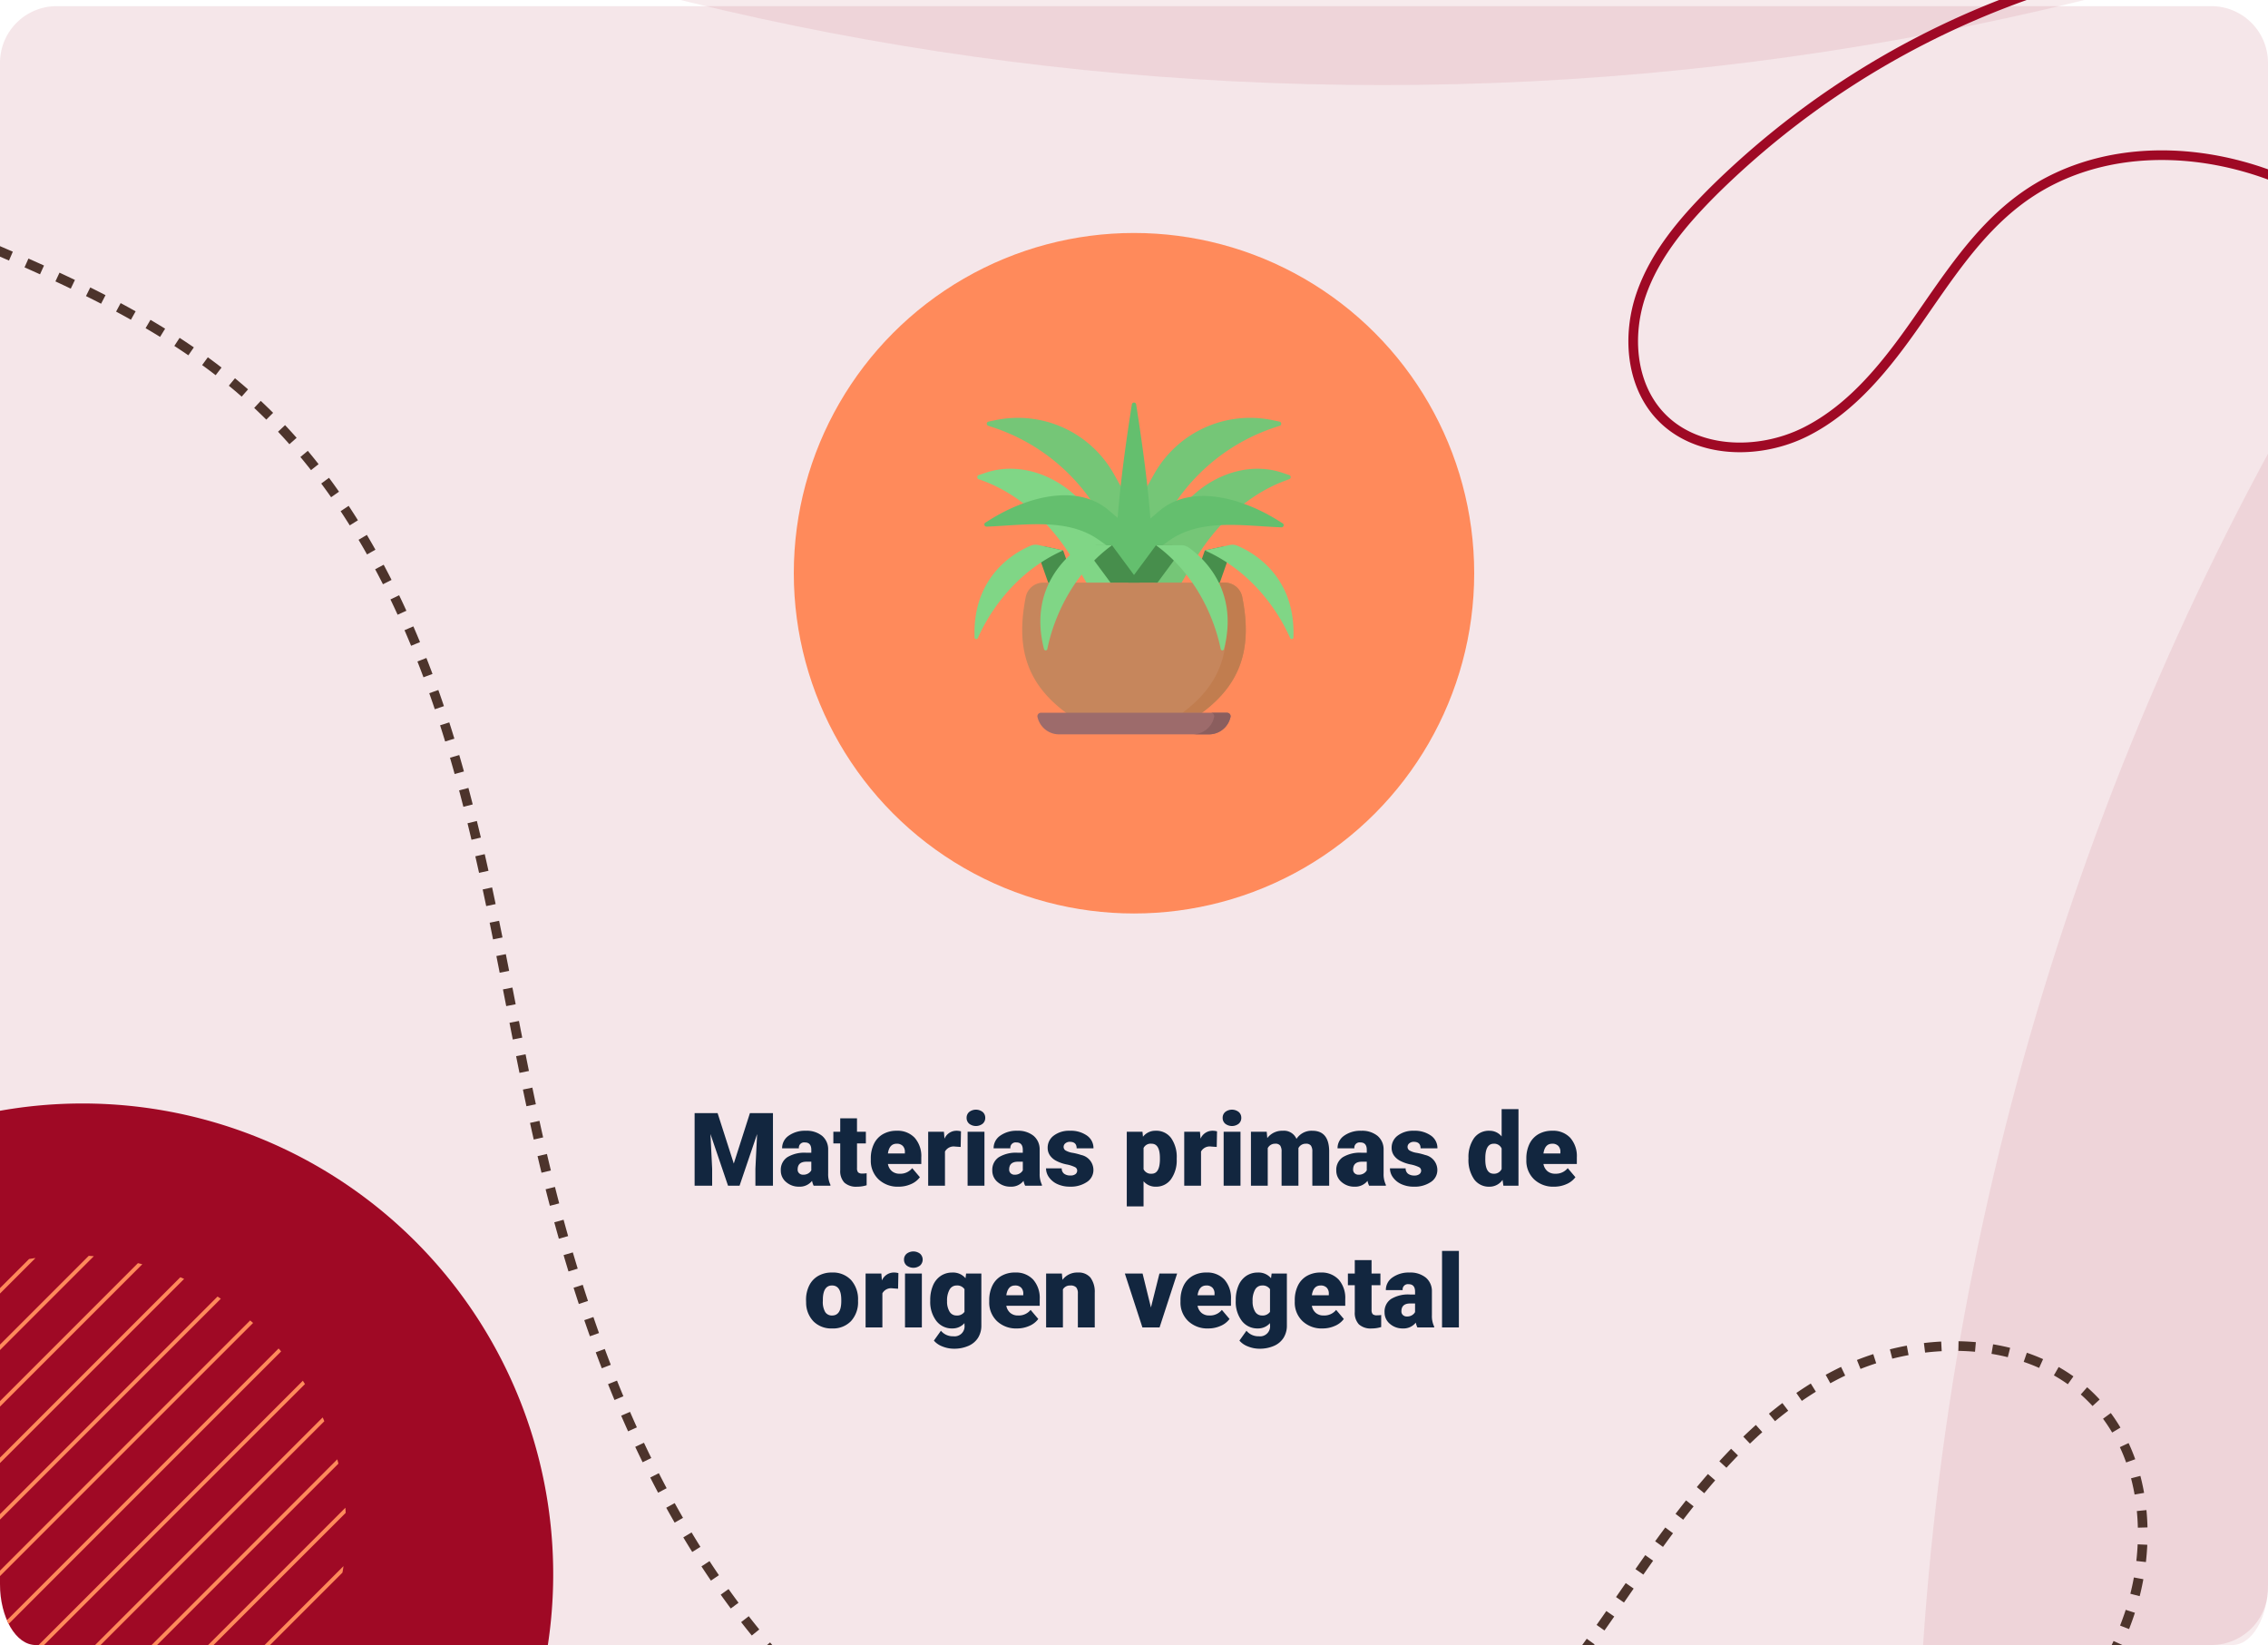 <svg xmlns="http://www.w3.org/2000/svg" xmlns:xlink="http://www.w3.org/1999/xlink" width="400" height="290.084" viewBox="0 0 400 290.084">
  <defs>
    <clipPath id="clip-path">
      <path id="Rectangle_652" data-name="Rectangle 652" d="M393.7,0H6.3C2.82,0,0,4.808,0,10.744v268.6c0,5.934,2.82,10.744,6.3,10.744H393.7c3.479,0,6.3-4.808,6.3-10.744V10.744C400,4.808,397.18,0,393.7,0Z" transform="translate(0 46.689)" fill="#f6e7e0"/>
    </clipPath>
    <clipPath id="clip-path-2">
      <path id="Trazado_113844" data-name="Trazado 113844" d="M42.275,42.279A48.1,48.1,0,1,0,76.289,28.192,48.1,48.1,0,0,0,42.275,42.279" transform="translate(-28.186 -28.192)" fill="#ff8a5b"/>
    </clipPath>
  </defs>
  <g id="Grupo_57516" data-name="Grupo 57516" transform="translate(-180 -999.916)">
    <g id="Grupo_57510" data-name="Grupo 57510">
      <g id="Grupo_57513" data-name="Grupo 57513">
        <path id="Trazado_109534" data-name="Trazado 109534" d="M10,0H390a10,10,0,0,1,10,10V279a10,10,0,0,1-10,10H10A10,10,0,0,1,0,279V10A10,10,0,0,1,10,0Z" transform="translate(180 1001)" fill="#9f0925" opacity="0.1"/>
      </g>
    </g>
    <g id="Grupo_57511" data-name="Grupo 57511">
      <g id="Grupo_57515" data-name="Grupo 57515">
        <path id="Trazado_109533" data-name="Trazado 109533" d="M21.559,6.2l2.856,8.9,2.848-8.9h4.061V19H28.229V16.012l.3-6.117L25.435,19H23.4l-3.1-9.114.3,6.126V19H17.507V6.2ZM38.5,19a3.344,3.344,0,0,1-.281-.853,2.754,2.754,0,0,1-2.285,1.028,3.374,3.374,0,0,1-2.285-.813,2.588,2.588,0,0,1-.94-2.043,2.66,2.66,0,0,1,1.143-2.338,5.821,5.821,0,0,1,3.322-.791h.914v-.5q0-1.316-1.134-1.316A.927.927,0,0,0,35.9,12.413H32.94a2.655,2.655,0,0,1,1.173-2.239,4.931,4.931,0,0,1,2.993-.86,4.323,4.323,0,0,1,2.874.888,3.086,3.086,0,0,1,1.081,2.435v4.21a4.311,4.311,0,0,0,.4,2V19Zm-1.854-1.934a1.652,1.652,0,0,0,.918-.237,1.487,1.487,0,0,0,.523-.536V14.772h-.861q-1.547,0-1.547,1.389a.848.848,0,0,0,.272.655A.986.986,0,0,0,36.649,17.066Zm9.5-9.94V9.49h1.564v2.057H46.15V15.9a1.111,1.111,0,0,0,.193.747,1.037,1.037,0,0,0,.765.211,4.345,4.345,0,0,0,.738-.053v2.118a5.466,5.466,0,0,1-1.67.255,3.1,3.1,0,0,1-2.259-.721,2.954,2.954,0,0,1-.729-2.188v-4.72H41.976V9.49h1.213V7.126Zm7.33,12.05a4.889,4.889,0,0,1-3.542-1.305,4.507,4.507,0,0,1-1.354-3.4v-.246a5.84,5.84,0,0,1,.541-2.575A3.955,3.955,0,0,1,50.7,9.925a4.763,4.763,0,0,1,2.461-.611,4.117,4.117,0,0,1,3.164,1.244,4.887,4.887,0,0,1,1.16,3.467v1.151H51.6a2.135,2.135,0,0,0,.694,1.257,2.066,2.066,0,0,0,1.389.457,2.662,2.662,0,0,0,2.2-.984l1.354,1.6a3.784,3.784,0,0,1-1.569,1.217A5.3,5.3,0,0,1,53.48,19.176ZM53.146,11.6q-1.3,0-1.547,1.723h2.988v-.229a1.467,1.467,0,0,0-.36-1.1A1.434,1.434,0,0,0,53.146,11.6Zm11.285.571-.976-.07a1.752,1.752,0,0,0-1.793.879V19H58.7V9.49h2.777l.1,1.222a2.294,2.294,0,0,1,2.083-1.4,2.888,2.888,0,0,1,.826.105ZM68.624,19H65.653V9.49h2.971ZM65.478,7.038A1.322,1.322,0,0,1,65.935,6a1.943,1.943,0,0,1,2.373,0,1.322,1.322,0,0,1,.457,1.037,1.322,1.322,0,0,1-.457,1.037,1.943,1.943,0,0,1-2.373,0A1.322,1.322,0,0,1,65.478,7.038ZM75.8,19a3.344,3.344,0,0,1-.281-.853,2.754,2.754,0,0,1-2.285,1.028,3.374,3.374,0,0,1-2.285-.813,2.588,2.588,0,0,1-.94-2.043,2.66,2.66,0,0,1,1.143-2.338,5.821,5.821,0,0,1,3.322-.791h.914v-.5q0-1.316-1.134-1.316A.927.927,0,0,0,73.2,12.413H70.241a2.655,2.655,0,0,1,1.173-2.239,4.931,4.931,0,0,1,2.993-.86,4.323,4.323,0,0,1,2.874.888,3.086,3.086,0,0,1,1.081,2.435v4.21a4.311,4.311,0,0,0,.4,2V19ZM73.95,17.066a1.652,1.652,0,0,0,.918-.237,1.487,1.487,0,0,0,.523-.536V14.772H74.53q-1.547,0-1.547,1.389a.848.848,0,0,0,.272.655A.986.986,0,0,0,73.95,17.066Zm11.03-.738a.684.684,0,0,0-.4-.606,6.016,6.016,0,0,0-1.5-.475,6.853,6.853,0,0,1-1.828-.646,3.062,3.062,0,0,1-1.1-.971,2.319,2.319,0,0,1-.378-1.31,2.628,2.628,0,0,1,1.081-2.158,4.453,4.453,0,0,1,2.83-.848,4.934,4.934,0,0,1,3.023.853,2.666,2.666,0,0,1,1.143,2.241H84.884q0-1.143-1.2-1.143a1.194,1.194,0,0,0-.782.259.8.8,0,0,0-.316.646.737.737,0,0,0,.387.642,3.654,3.654,0,0,0,1.235.4,10.671,10.671,0,0,1,1.49.378,2.706,2.706,0,0,1,2.145,2.646,2.491,2.491,0,0,1-1.156,2.118,5.068,5.068,0,0,1-2.993.817,5.172,5.172,0,0,1-2.18-.439,3.645,3.645,0,0,1-1.494-1.2,2.707,2.707,0,0,1-.536-1.591h2.769a1.145,1.145,0,0,0,.439.962,1.808,1.808,0,0,0,1.081.3,1.422,1.422,0,0,0,.91-.246A.787.787,0,0,0,84.98,16.328Zm17.552-2.013a5.735,5.735,0,0,1-1,3.538,3.2,3.2,0,0,1-2.694,1.323,2.742,2.742,0,0,1-2.153-.958v4.438H93.726V9.49h2.769l.088.879a2.742,2.742,0,0,1,2.241-1.055,3.224,3.224,0,0,1,2.733,1.3,5.805,5.805,0,0,1,.976,3.564Zm-2.962-.185q0-2.531-1.477-2.531a1.394,1.394,0,0,0-1.406.756V16.1a1.439,1.439,0,0,0,1.424.791q1.415,0,1.459-2.443Zm10.02-1.96-.976-.07a1.752,1.752,0,0,0-1.793.879V19h-2.962V9.49h2.777l.1,1.222a2.294,2.294,0,0,1,2.083-1.4,2.888,2.888,0,0,1,.826.105ZM113.782,19h-2.971V9.49h2.971ZM110.636,7.038A1.322,1.322,0,0,1,111.093,6a1.943,1.943,0,0,1,2.373,0,1.322,1.322,0,0,1,.457,1.037,1.322,1.322,0,0,1-.457,1.037,1.943,1.943,0,0,1-2.373,0A1.322,1.322,0,0,1,110.636,7.038Zm7.77,2.452.1,1.116a3.27,3.27,0,0,1,2.716-1.292,2.407,2.407,0,0,1,2.435,1.433,3.165,3.165,0,0,1,2.795-1.433q2.892,0,2.971,3.5V19h-2.971V13a1.813,1.813,0,0,0-.246-1.063,1.048,1.048,0,0,0-.9-.334,1.4,1.4,0,0,0-1.31.782L124,12.5V19h-2.971V13.015a1.906,1.906,0,0,0-.237-1.081,1.045,1.045,0,0,0-.905-.334,1.42,1.42,0,0,0-1.3.782V19h-2.962V9.49ZM136.467,19a3.344,3.344,0,0,1-.281-.853,2.754,2.754,0,0,1-2.285,1.028,3.374,3.374,0,0,1-2.285-.813,2.588,2.588,0,0,1-.94-2.043,2.66,2.66,0,0,1,1.143-2.338,5.821,5.821,0,0,1,3.322-.791h.914v-.5q0-1.316-1.134-1.316a.927.927,0,0,0-1.055,1.042H130.9a2.655,2.655,0,0,1,1.173-2.239,4.931,4.931,0,0,1,2.993-.86,4.323,4.323,0,0,1,2.874.888,3.086,3.086,0,0,1,1.081,2.435v4.21a4.311,4.311,0,0,0,.4,2V19Zm-1.854-1.934a1.652,1.652,0,0,0,.918-.237,1.487,1.487,0,0,0,.523-.536V14.772h-.861q-1.547,0-1.547,1.389a.848.848,0,0,0,.272.655A.986.986,0,0,0,134.612,17.066Zm11.03-.738a.684.684,0,0,0-.4-.606,6.016,6.016,0,0,0-1.5-.475,6.853,6.853,0,0,1-1.828-.646,3.062,3.062,0,0,1-1.1-.971,2.319,2.319,0,0,1-.378-1.31,2.628,2.628,0,0,1,1.081-2.158,4.453,4.453,0,0,1,2.83-.848,4.934,4.934,0,0,1,3.023.853,2.666,2.666,0,0,1,1.143,2.241h-2.971q0-1.143-1.2-1.143a1.194,1.194,0,0,0-.782.259.8.8,0,0,0-.316.646.737.737,0,0,0,.387.642,3.654,3.654,0,0,0,1.235.4,10.671,10.671,0,0,1,1.49.378A2.706,2.706,0,0,1,148.5,16.24a2.491,2.491,0,0,1-1.156,2.118,5.068,5.068,0,0,1-2.993.817,5.172,5.172,0,0,1-2.18-.439,3.645,3.645,0,0,1-1.494-1.2,2.707,2.707,0,0,1-.536-1.591h2.769a1.145,1.145,0,0,0,.439.962,1.808,1.808,0,0,0,1.081.3,1.422,1.422,0,0,0,.91-.246A.787.787,0,0,0,145.643,16.328Zm8.35-2.153a5.809,5.809,0,0,1,.976-3.56,3.211,3.211,0,0,1,2.725-1.3,2.731,2.731,0,0,1,2.145,1V5.5h2.971V19h-2.663L160,17.98a2.8,2.8,0,0,1-2.32,1.2,3.205,3.205,0,0,1-2.689-1.3A5.993,5.993,0,0,1,153.992,14.175Zm2.962.185q0,2.531,1.477,2.531a1.458,1.458,0,0,0,1.406-.826V12.443a1.419,1.419,0,0,0-1.389-.844q-1.371,0-1.485,2.215Zm12.138,4.816a4.889,4.889,0,0,1-3.542-1.305,4.507,4.507,0,0,1-1.354-3.4v-.246a5.84,5.84,0,0,1,.541-2.575,3.955,3.955,0,0,1,1.578-1.727,4.763,4.763,0,0,1,2.461-.611,4.117,4.117,0,0,1,3.164,1.244,4.887,4.887,0,0,1,1.16,3.467v1.151h-5.889a2.135,2.135,0,0,0,.694,1.257,2.066,2.066,0,0,0,1.389.457,2.662,2.662,0,0,0,2.2-.984l1.354,1.6a3.784,3.784,0,0,1-1.569,1.217A5.3,5.3,0,0,1,169.092,19.176Zm-.334-7.576q-1.3,0-1.547,1.723H170.2v-.229a1.467,1.467,0,0,0-.36-1.1A1.434,1.434,0,0,0,168.758,11.6ZM37.159,39.157a5.613,5.613,0,0,1,.554-2.536A3.96,3.96,0,0,1,39.3,34.912a4.791,4.791,0,0,1,2.435-.6A4.373,4.373,0,0,1,45.1,35.637a5.076,5.076,0,0,1,1.23,3.6v.105A4.925,4.925,0,0,1,45.1,42.871a4.384,4.384,0,0,1-3.344,1.305A4.434,4.434,0,0,1,38.5,42.958a4.761,4.761,0,0,1-1.327-3.3Zm2.962.185a3.538,3.538,0,0,0,.413,1.934,1.376,1.376,0,0,0,1.222.615q1.582,0,1.617-2.435v-.3q0-2.558-1.635-2.558-1.485,0-1.608,2.206Zm13.271-2.171-.976-.07a1.752,1.752,0,0,0-1.793.879V44H47.662V34.49h2.777l.1,1.222a2.294,2.294,0,0,1,2.083-1.4,2.888,2.888,0,0,1,.826.105ZM57.585,44H54.614V34.49h2.971ZM54.438,32.038A1.322,1.322,0,0,1,54.9,31a1.943,1.943,0,0,1,2.373,0,1.405,1.405,0,0,1,0,2.074,1.943,1.943,0,0,1-2.373,0A1.322,1.322,0,0,1,54.438,32.038Zm4.623,7.137a6.421,6.421,0,0,1,.475-2.549A3.821,3.821,0,0,1,60.9,34.917a3.591,3.591,0,0,1,2.065-.6,2.855,2.855,0,0,1,2.32,1l.105-.826h2.689V43.64a4.009,4.009,0,0,1-.584,2.184A3.75,3.75,0,0,1,65.8,47.248a6.219,6.219,0,0,1-2.566.5,5.365,5.365,0,0,1-2.026-.4,3.657,3.657,0,0,1-1.5-1.028l1.239-1.74a2.716,2.716,0,0,0,2.18.976A1.764,1.764,0,0,0,65.1,43.534v-.3a2.781,2.781,0,0,1-2.153.94,3.437,3.437,0,0,1-2.812-1.332,5.517,5.517,0,0,1-1.072-3.564Zm2.971.185a3.383,3.383,0,0,0,.439,1.85,1.387,1.387,0,0,0,1.23.681,1.573,1.573,0,0,0,1.4-.642v-4a1.534,1.534,0,0,0-1.38-.65,1.4,1.4,0,0,0-1.239.708A3.858,3.858,0,0,0,62.032,39.359Zm12.331,4.816a4.889,4.889,0,0,1-3.542-1.305,4.507,4.507,0,0,1-1.354-3.4v-.246a5.84,5.84,0,0,1,.541-2.575,3.955,3.955,0,0,1,1.578-1.727,4.763,4.763,0,0,1,2.461-.611,4.117,4.117,0,0,1,3.164,1.244,4.887,4.887,0,0,1,1.16,3.467v1.151H72.482a2.135,2.135,0,0,0,.694,1.257,2.066,2.066,0,0,0,1.389.457,2.662,2.662,0,0,0,2.2-.984l1.354,1.6a3.784,3.784,0,0,1-1.569,1.217A5.3,5.3,0,0,1,74.363,44.176ZM74.029,36.6q-1.3,0-1.547,1.723h2.988v-.229a1.467,1.467,0,0,0-.36-1.1A1.434,1.434,0,0,0,74.029,36.6Zm8.253-2.109.1,1.116a3.225,3.225,0,0,1,2.716-1.292,2.713,2.713,0,0,1,2.219.888,4.226,4.226,0,0,1,.76,2.672V44H85.1V38a1.6,1.6,0,0,0-.29-1.059,1.342,1.342,0,0,0-1.055-.338,1.413,1.413,0,0,0-1.292.686V44H79.5V34.49Zm15.706,5.985,1.5-5.985h3.12L99.509,44H96.485l-3.1-9.51h3.129Zm10.107,3.7a4.889,4.889,0,0,1-3.542-1.305,4.507,4.507,0,0,1-1.354-3.4v-.246a5.84,5.84,0,0,1,.541-2.575,3.955,3.955,0,0,1,1.578-1.727,4.763,4.763,0,0,1,2.461-.611,4.117,4.117,0,0,1,3.164,1.244,4.887,4.887,0,0,1,1.16,3.467v1.151h-5.889a2.135,2.135,0,0,0,.694,1.257,2.066,2.066,0,0,0,1.389.457,2.662,2.662,0,0,0,2.2-.984l1.354,1.6a3.784,3.784,0,0,1-1.569,1.217A5.3,5.3,0,0,1,108.1,44.176Zm-.334-7.576q-1.3,0-1.547,1.723H109.2v-.229a1.467,1.467,0,0,0-.36-1.1A1.434,1.434,0,0,0,107.762,36.6Zm5.186,2.575a6.421,6.421,0,0,1,.475-2.549,3.821,3.821,0,0,1,1.362-1.709,3.591,3.591,0,0,1,2.065-.6,2.855,2.855,0,0,1,2.32,1l.105-.826h2.689V43.64a4.009,4.009,0,0,1-.584,2.184,3.75,3.75,0,0,1-1.692,1.424,6.219,6.219,0,0,1-2.566.5,5.365,5.365,0,0,1-2.026-.4,3.657,3.657,0,0,1-1.5-1.028l1.239-1.74a2.716,2.716,0,0,0,2.18.976,1.764,1.764,0,0,0,1.969-2.021v-.3a2.781,2.781,0,0,1-2.153.94,3.437,3.437,0,0,1-2.812-1.332,5.517,5.517,0,0,1-1.072-3.564Zm2.971.185a3.383,3.383,0,0,0,.439,1.85,1.387,1.387,0,0,0,1.23.681,1.573,1.573,0,0,0,1.4-.642v-4a1.534,1.534,0,0,0-1.38-.65,1.4,1.4,0,0,0-1.239.708A3.858,3.858,0,0,0,115.918,39.359Zm12.331,4.816a4.889,4.889,0,0,1-3.542-1.305,4.507,4.507,0,0,1-1.354-3.4v-.246a5.84,5.84,0,0,1,.541-2.575,3.955,3.955,0,0,1,1.578-1.727,4.763,4.763,0,0,1,2.461-.611,4.117,4.117,0,0,1,3.164,1.244,4.887,4.887,0,0,1,1.16,3.467v1.151h-5.889a2.135,2.135,0,0,0,.694,1.257,2.066,2.066,0,0,0,1.389.457,2.662,2.662,0,0,0,2.2-.984l1.354,1.6a3.784,3.784,0,0,1-1.569,1.217A5.3,5.3,0,0,1,128.249,44.176Zm-.334-7.576q-1.3,0-1.547,1.723h2.988v-.229a1.467,1.467,0,0,0-.36-1.1A1.434,1.434,0,0,0,127.915,36.6Zm8.982-4.474V34.49h1.564v2.057H136.9V40.9a1.111,1.111,0,0,0,.193.747,1.037,1.037,0,0,0,.765.211,4.345,4.345,0,0,0,.738-.053v2.118a5.466,5.466,0,0,1-1.67.255,3.1,3.1,0,0,1-2.259-.721,2.954,2.954,0,0,1-.729-2.188v-4.72h-1.213V34.49h1.213V32.126ZM144.983,44a3.344,3.344,0,0,1-.281-.853,2.754,2.754,0,0,1-2.285,1.028,3.374,3.374,0,0,1-2.285-.813,2.588,2.588,0,0,1-.94-2.043,2.66,2.66,0,0,1,1.143-2.338,5.821,5.821,0,0,1,3.322-.791h.914v-.5q0-1.316-1.134-1.316a.927.927,0,0,0-1.055,1.042H139.42a2.655,2.655,0,0,1,1.173-2.239,4.931,4.931,0,0,1,2.993-.86,4.323,4.323,0,0,1,2.874.888,3.086,3.086,0,0,1,1.081,2.435v4.21a4.311,4.311,0,0,0,.4,2V44Zm-1.854-1.934a1.652,1.652,0,0,0,.918-.237,1.487,1.487,0,0,0,.523-.536V39.772h-.861q-1.547,0-1.547,1.389a.848.848,0,0,0,.272.655A.986.986,0,0,0,143.129,42.066ZM152.3,44h-2.971V30.5H152.3Z" transform="translate(285 1190)" fill="#12263f"/>
        <g id="Grupo_55658" data-name="Grupo 55658" transform="translate(-446 -81)">
          <g id="Grupo_55662" data-name="Grupo 55662" transform="translate(766 1122)">
            <ellipse id="Elipse_4052" data-name="Elipse 4052" cx="60" cy="60" rx="60" ry="60" transform="translate(0 0)" fill="#ff8a5b"/>
            <g id="Grupo_55661" data-name="Grupo 55661" transform="translate(31.87 29.901)">
              <path id="Trazado_105718" data-name="Trazado 105718" d="M137.925,193.363l-2.493-4.421a19.408,19.408,0,0,0-20.884-9.46l-1.206.253a.384.384,0,0,0-.038.741l.541.173a34.091,34.091,0,0,1,17.679,13.117l6.4,9.284Z" transform="translate(-110.875 -176.372)" fill="#75c677"/>
              <path id="Trazado_105719" data-name="Trazado 105719" d="M140.085,193.363l2.493-4.421a19.408,19.408,0,0,1,20.884-9.46l1.206.253a.384.384,0,0,1,.038.741l-.541.173a34.089,34.089,0,0,0-17.678,13.117l-6.4,9.284Z" transform="translate(-110.875 -176.372)" fill="#75c677"/>
              <g id="Grupo_55658-2" data-name="Grupo 55658" transform="translate(0.492 11.675)">
                <path id="Trazado_105720" data-name="Trazado 105720" d="M135.59,204.012l-2.463-5.119c-4.1-8.532-13.018-12.568-20.238-10.155l-1.26.421a.384.384,0,0,0-.012.724l.718.265c6.484,2.4,12.252,7.587,16.4,14.741l6.2,10.7Z" transform="translate(-111.367 -188.047)" fill="#80d686"/>
              </g>
              <path id="Trazado_105721" data-name="Trazado 105721" d="M137.973,198.286l-3.422-2.913c-5.7-4.854-14.626-2.286-20.976,1.684l-.784.491a.383.383,0,0,0,.219.708l.336-.014c6.67-.284,13.977-1.518,19.43,2.334l8.155,5.76Z" transform="translate(-110.875 -176.372)" fill="#64bf6e"/>
              <g id="Grupo_55659" data-name="Grupo 55659" transform="translate(31.546 11.675)">
                <path id="Trazado_105722" data-name="Trazado 105722" d="M142.421,204.012l2.462-5.119c4.105-8.532,13.018-12.568,20.238-10.155l1.26.421a.384.384,0,0,1,.012.724l-.718.265c-6.484,2.4-12.251,7.587-16.4,14.741l-6.2,10.7Z" transform="translate(-142.421 -188.047)" fill="#75c677"/>
              </g>
              <path id="Trazado_105723" data-name="Trazado 105723" d="M140.037,198.408l3.423-2.913c5.7-4.854,14.625-2.286,20.975,1.684l.785.491a.383.383,0,0,1-.22.708l-.336-.014c-6.67-.285-13.977-1.518-19.43,2.333l-8.155,5.761Z" transform="translate(-110.875 -176.372)" fill="#64bf6e"/>
              <path id="Trazado_105724" data-name="Trazado 105724" d="M138.626,176.7c-1.876,11.945-3.179,23-2.791,31.429h6.34c.388-8.429-.915-19.484-2.79-31.429a.384.384,0,0,0-.759,0Z" transform="translate(-110.875 -176.372)" fill="#64bf6e"/>
              <path id="Trazado_105725" data-name="Trazado 105725" d="M129.867,212l-5.019-1.094-2.659-7.557a1.178,1.178,0,0,1,1.362-1.542l2.956.644Z" transform="translate(-110.875 -176.372)" fill="#478e4c"/>
              <path id="Trazado_105726" data-name="Trazado 105726" d="M148.143,212l5.02-1.094,2.658-7.557a1.178,1.178,0,0,0-1.362-1.542l-2.956.644Z" transform="translate(-110.875 -176.372)" fill="#478e4c"/>
              <path id="Trazado_105727" data-name="Trazado 105727" d="M120.82,201.606c-2.388.98-10.34,5.085-9.93,16.166a.3.3,0,0,0,.583.109c1.361-3.1,5.7-11.275,15.034-15.43l-4.4-.958A2.178,2.178,0,0,0,120.82,201.606Z" transform="translate(-110.875 -176.372)" fill="#80d686"/>
              <path id="Trazado_105728" data-name="Trazado 105728" d="M157.19,201.606c2.388.98,10.34,5.085,9.93,16.166a.3.3,0,0,1-.583.109c-1.361-3.1-5.7-11.275-15.034-15.43l4.4-.958A2.178,2.178,0,0,1,157.19,201.606Z" transform="translate(-110.875 -176.372)" fill="#80d686"/>
              <path id="Trazado_105729" data-name="Trazado 105729" d="M127.042,231.093c-7.058-5.224-8.889-11.62-7.127-20.435A3.149,3.149,0,0,1,123,208.126h32.006a3.149,3.149,0,0,1,3.087,2.532c1.762,8.815-.069,15.211-7.126,20.435l-2.259,2.55-18.843-.664Z" transform="translate(-110.875 -176.372)" fill="#c6865c"/>
              <path id="Trazado_105730" data-name="Trazado 105730" d="M155.008,208.126h-.927c2.644,10.144,1.175,17.256-6.541,22.967h3.429c7.057-5.224,8.888-11.62,7.126-20.435a3.149,3.149,0,0,0-3.087-2.532Z" transform="translate(-110.875 -176.372)" fill="#c17d4f"/>
              <path id="Trazado_105731" data-name="Trazado 105731" d="M140,208.126h-5.137l-3.484-4.708a1.178,1.178,0,0,1,.947-1.879h2.8Z" transform="translate(-110.875 -176.372)" fill="#478e4c"/>
              <path id="Trazado_105732" data-name="Trazado 105732" d="M138.011,208.126h5.137l3.484-4.708a1.178,1.178,0,0,0-.947-1.879h-2.8Z" transform="translate(-110.875 -176.372)" fill="#478e4c"/>
              <g id="Grupo_55660" data-name="Grupo 55660" transform="translate(11.612 25.167)">
                <path id="Trazado_105733" data-name="Trazado 105733" d="M130.625,201.539a2.177,2.177,0,0,0-1.237.384c-2.124,1.466-9.019,7.171-6.259,17.91a.3.3,0,0,0,.592-.017c.67-3.319,3.168-12.23,11.4-18.277Z" transform="translate(-122.486 -201.539)" fill="#80d686"/>
                <path id="Trazado_105734" data-name="Trazado 105734" d="M147.385,201.539a2.177,2.177,0,0,1,1.237.384c2.125,1.466,9.02,7.171,6.259,17.91a.3.3,0,0,1-.592-.017c-.67-3.319-3.168-12.23-11.4-18.277Z" transform="translate(-122.486 -201.539)" fill="#80d686"/>
              </g>
              <path id="Trazado_105735" data-name="Trazado 105735" d="M122.205,232.514a4.67,4.67,0,0,1-.218-.675.615.615,0,0,1,.6-.762h32.842a.616.616,0,0,1,.6.762,4.8,4.8,0,0,1-.219.675,3.88,3.88,0,0,1-3.6,2.367H125.81a3.88,3.88,0,0,1-3.6-2.367Z" transform="translate(-110.875 -176.372)" fill="#9d6b6b"/>
              <path id="Trazado_105736" data-name="Trazado 105736" d="M155.426,231.077h-2.889a.616.616,0,0,1,.6.762,4.8,4.8,0,0,1-.219.675,3.88,3.88,0,0,1-3.6,2.367H152.2a3.88,3.88,0,0,0,3.6-2.367,4.8,4.8,0,0,0,.219-.675.616.616,0,0,0-.6-.762Z" transform="translate(-110.875 -176.372)" fill="#8b5e5e"/>
            </g>
          </g>
        </g>
        <g id="Enmascarar_grupo_53" data-name="Enmascarar grupo 53" transform="translate(180 953.227)" clip-path="url(#clip-path)">
          <ellipse id="Elipse_4721" data-name="Elipse 4721" cx="514.221" cy="514.221" rx="514.221" ry="514.221" transform="translate(338 -142.743)" fill="#9f0925" opacity="0.08"/>
          <path id="Trazado_113936" data-name="Trazado 113936" d="M514.221,0c284,0,514.221,230.224,514.221,514.221s-230.224,514.221-514.221,514.221S0,798.22,0,514.221,230.224,0,514.221,0Z" transform="translate(-270.401 -966.752)" fill="#9f0925" opacity="0.08"/>
          <path id="Trazado_113609" data-name="Trazado 113609" d="M315.819,66.4a34.872,34.872,0,0,0,3.738-33.122A34.871,34.871,0,0,0,293.335,12.7c-14.107-2.226-28.05,4.481-40.03,12.251s-23.487,16.974-37.267,20.729c-13.129,3.577-27.191,1.825-40.254-1.985s-25.447-9.609-38.221-14.3c-20.941-7.684-44.1-12.349-65.483-5.992S32.221,49.84,33.845,72.087c.679,9.286,4.62,17.971,8.115,26.608s6.633,17.812,5.6,27.068-7.4,18.54-16.6,20.006c-7.376,1.176-14.848-2.938-19.458-8.817s-6.82-13.265-8.373-20.57A149.57,149.57,0,0,1,27.3,0" transform="translate(397.996 14.449) rotate(56.993)" fill="none" stroke="#9f0925" stroke-miterlimit="10" stroke-width="1.701"/>
          <g id="Grupo_57514" data-name="Grupo 57514">
            <path id="Trazado_113693" data-name="Trazado 113693" d="M557.317,117.182a61.538,61.538,0,0,0,6.6-58.45,61.537,61.537,0,0,0-46.272-36.314C492.75,18.49,468.143,30.324,447,44.039s-41.447,29.954-65.763,36.579c-23.168,6.313-47.983,3.221-71.035-3.5S265.293,60.161,242.751,51.89C205.8,38.33,164.925,30.1,127.2,41.317s-70.339,46.639-67.471,85.9c1.2,16.391,8.153,31.713,14.314,46.949s11.71,31.432,9.89,47.766-13.065,32.717-29.294,35.3c-13.017,2.076-26.2-5.185-34.337-15.555s-12.035-23.409-14.776-36.3C-9.443,134.988,6.418,58.6,48.179,0" transform="translate(183.884 480.168) rotate(-123.007)" fill="none" stroke="#4d342c" stroke-miterlimit="10" stroke-width="1.701" stroke-dasharray="3"/>
          </g>
          <path id="Trazado_113929" data-name="Trazado 113929" d="M83.016,0A83.016,83.016,0,1,1,0,83.016,83.016,83.016,0,0,1,83.016,0Z" transform="translate(-68.465 241.278)" fill="#9f0925"/>
          <g id="Grupo_80251" data-name="Grupo 80251" transform="translate(-35.148 268.061)">
            <g id="Grupo_80251-2" data-name="Grupo 80251" transform="translate(0 0)" clip-path="url(#clip-path-2)">
              <rect id="Rectángulo_33802" data-name="Rectángulo 33802" width="123.381" height="0.681" transform="translate(36.625 123.866) rotate(-45)" fill="#ff8a5b"/>
              <rect id="Rectángulo_33803" data-name="Rectángulo 33803" width="123.381" height="0.681" transform="translate(31.642 118.883) rotate(-45)" fill="#ff8a5b"/>
              <rect id="Rectángulo_33804" data-name="Rectángulo 33804" width="123.381" height="0.681" transform="translate(26.66 113.902) rotate(-45)" fill="#ff8a5b"/>
              <rect id="Rectángulo_33805" data-name="Rectángulo 33805" width="123.381" height="0.681" transform="translate(21.678 108.919) rotate(-45)" fill="#ff8a5b"/>
              <rect id="Rectángulo_33806" data-name="Rectángulo 33806" width="123.381" height="0.681" transform="translate(16.696 103.938) rotate(-45)" fill="#ff8a5b"/>
              <path id="Trazado_113843" data-name="Trazado 113843" d="M127.645,40.4,40.4,127.641l-.481-.482,87.242-87.242Z" transform="translate(-28.206 -28.207)" fill="#ff8a5b"/>
              <rect id="Rectángulo_33807" data-name="Rectángulo 33807" width="123.381" height="0.681" transform="translate(6.731 93.972) rotate(-45)" fill="#ff8a5b"/>
              <rect id="Rectángulo_33808" data-name="Rectángulo 33808" width="123.381" height="0.681" transform="translate(1.749 88.991) rotate(-45)" fill="#ff8a5b"/>
              <rect id="Rectángulo_33809" data-name="Rectángulo 33809" width="123.381" height="0.681" transform="translate(-3.233 84.008) rotate(-45)" fill="#ff8a5b"/>
              <rect id="Rectángulo_33810" data-name="Rectángulo 33810" width="123.381" height="0.681" transform="translate(-8.216 79.025) rotate(-45)" fill="#ff8a5b"/>
              <rect id="Rectángulo_33811" data-name="Rectángulo 33811" width="123.381" height="0.681" transform="translate(-13.198 74.044) rotate(-45)" fill="#ff8a5b"/>
              <rect id="Rectángulo_33812" data-name="Rectángulo 33812" width="123.381" height="0.681" transform="translate(-18.18 69.061) rotate(-45)" fill="#ff8a5b"/>
              <rect id="Rectángulo_33813" data-name="Rectángulo 33813" width="123.381" height="0.681" transform="translate(-23.162 64.079) rotate(-45)" fill="#ff8a5b"/>
              <rect id="Rectángulo_33814" data-name="Rectángulo 33814" width="123.381" height="0.681" transform="translate(-28.144 59.097) rotate(-45)" fill="#ff8a5b"/>
            </g>
          </g>
        </g>
      </g>
    </g>
  </g>
</svg>
